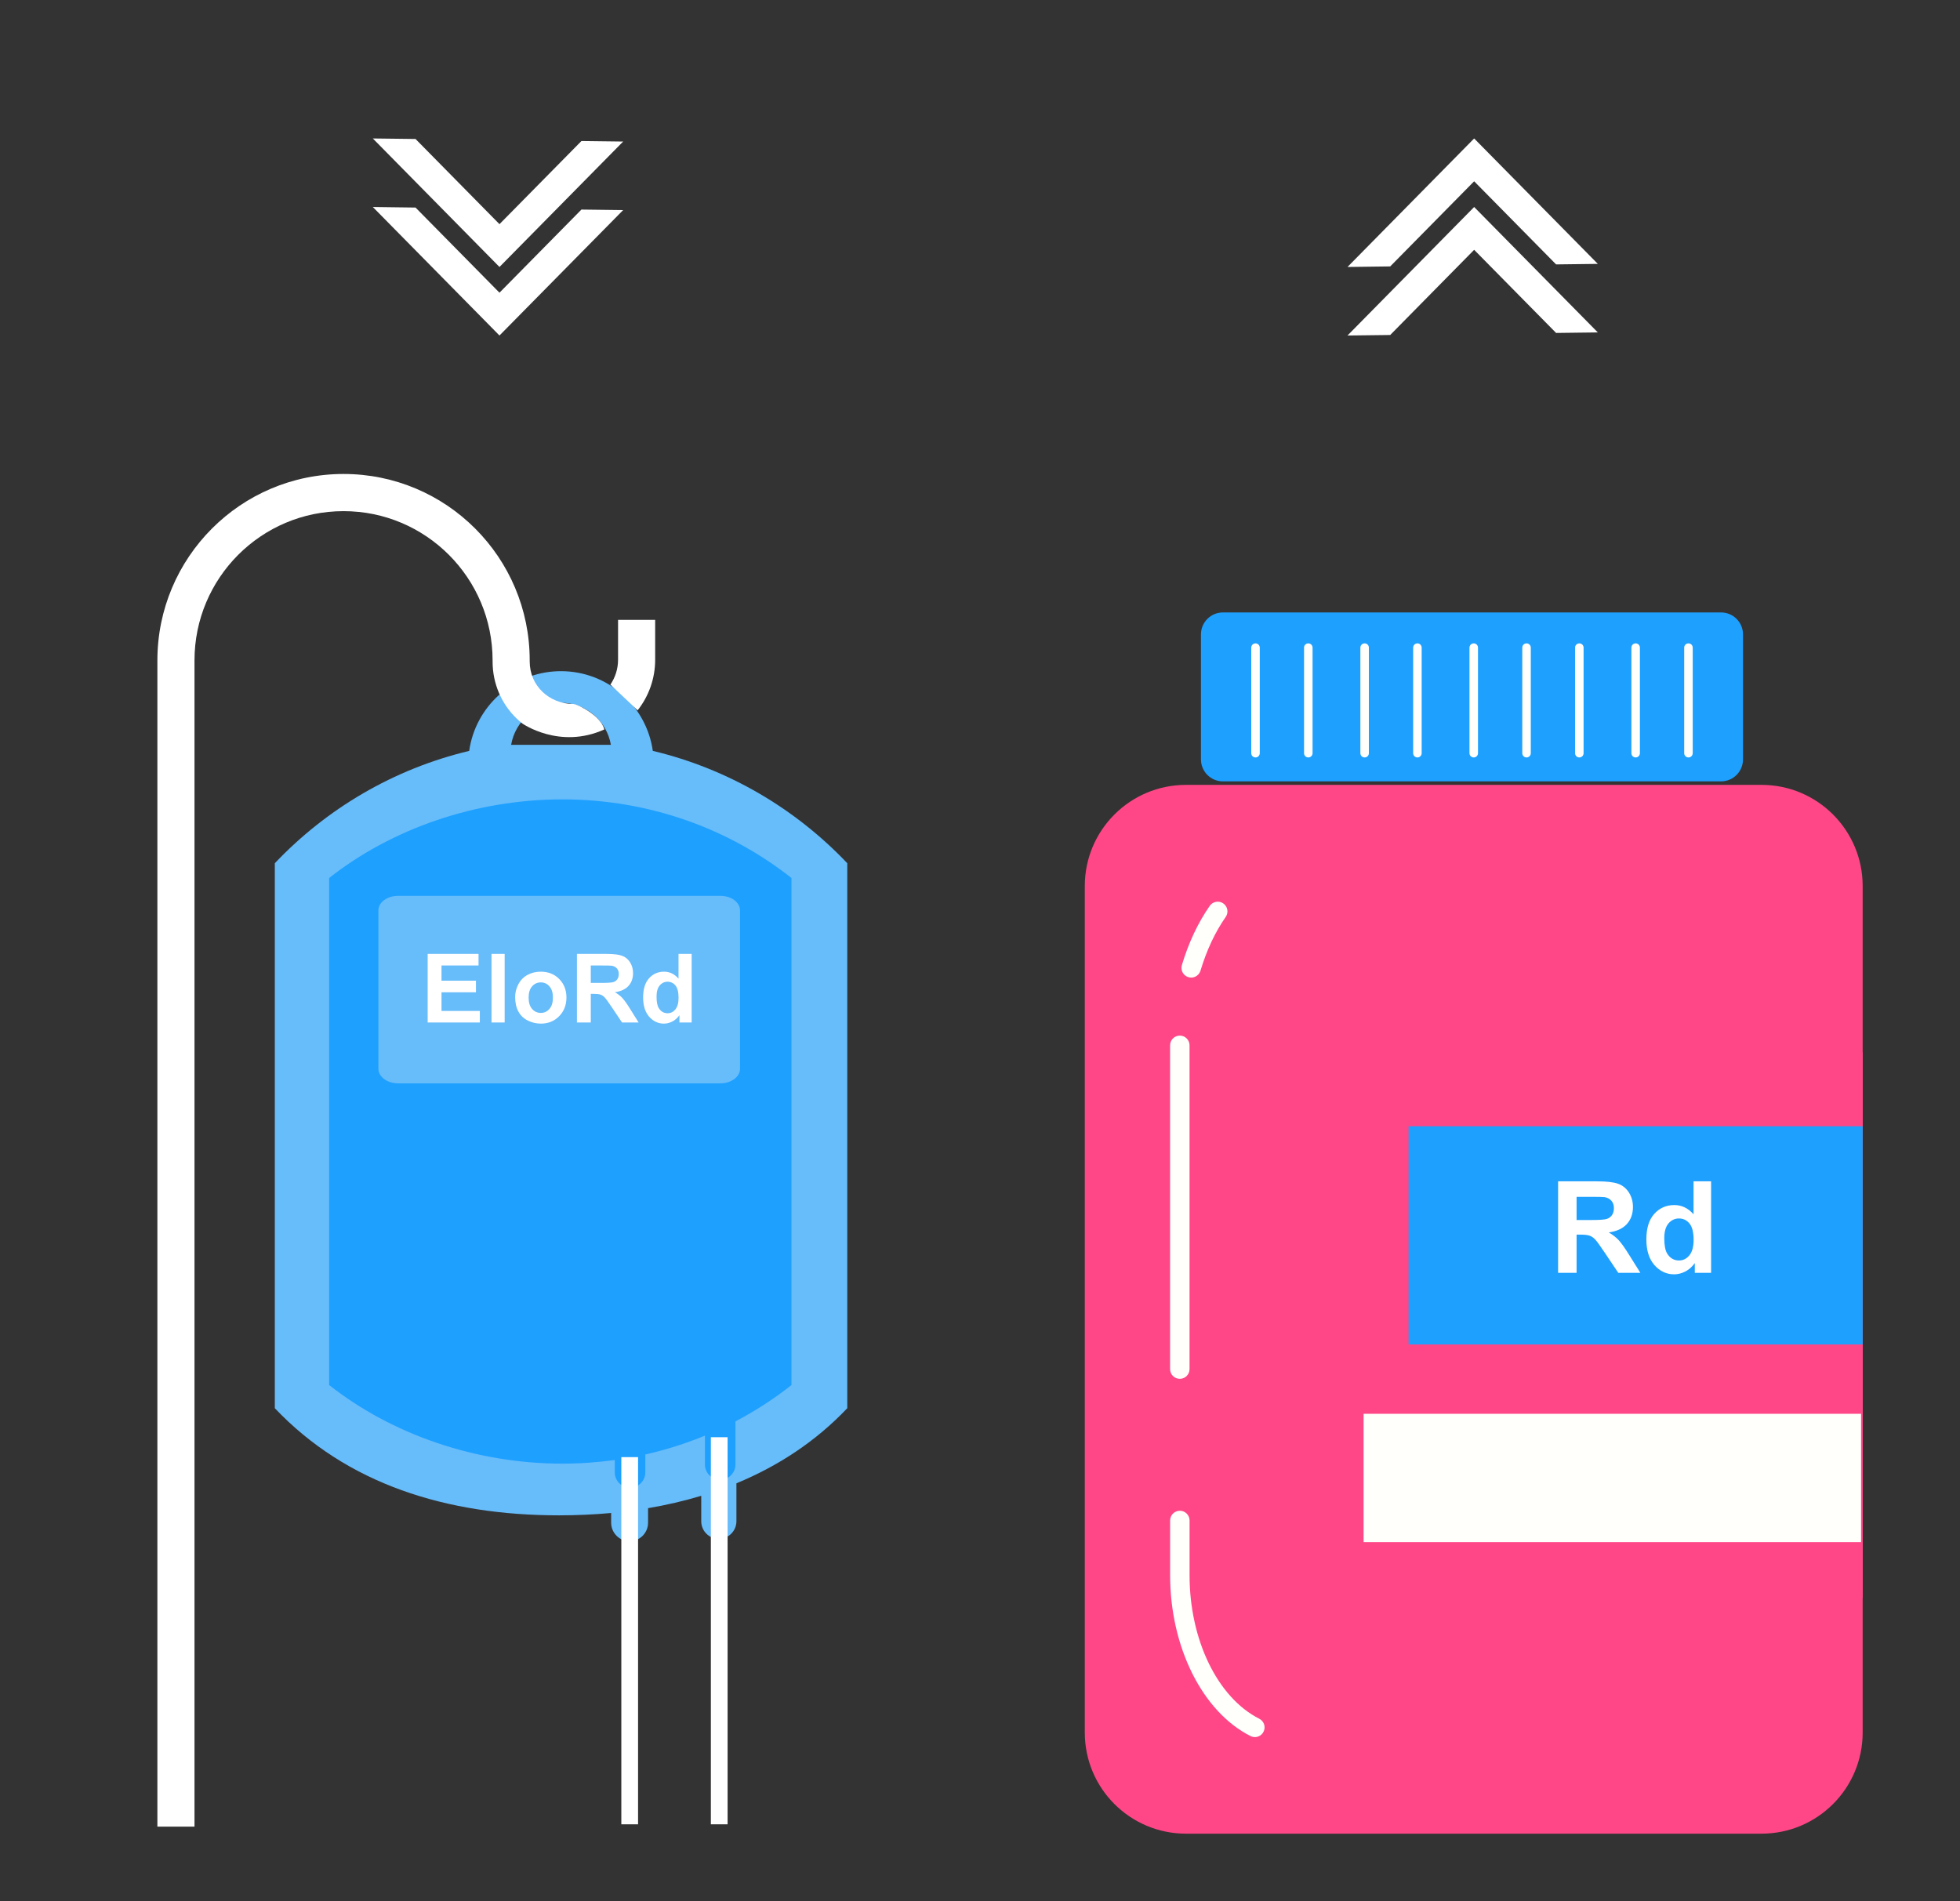 <svg width="368" height="357" viewBox="0 0 368 357" fill="none" xmlns="http://www.w3.org/2000/svg">
<rect x="0" y="0" width="368" height="357" fill="#333333" stroke="none"/>
<path d="M93.779 42.091L78.02 26.098L70 26L93.779 50.13L117 26.579L109.166 26.482L93.779 42.091Z" fill="white"/>
<path d="M93.779 54.961L78.02 38.974L70 38.87L93.779 63L117 39.449L109.166 39.351L93.779 54.961Z" fill="white"/>
<path d="M330.729 147.38H222.672C212.18 147.38 203.676 155.885 203.676 166.376V325.321C203.676 335.812 212.18 344.317 222.672 344.317H330.729C341.22 344.317 349.725 335.812 349.725 325.321V166.376C349.725 155.885 341.22 147.38 330.729 147.38Z" fill="#FF4787"/>
<path d="M323.134 115H229.61C227.333 115 225.486 116.846 225.486 119.124V142.6C225.486 144.877 227.333 146.723 229.61 146.723H323.134C325.411 146.723 327.258 144.877 327.258 142.6V119.124C327.258 116.846 325.411 115 323.134 115Z" fill="#1EA0FF"/>
<path d="M317.017 142.23C316.574 142.23 316.218 141.874 316.218 141.432V121.606C316.218 121.163 316.574 120.808 317.017 120.808C317.459 120.808 317.815 121.163 317.815 121.606V141.432C317.815 141.874 317.459 142.23 317.017 142.23Z" fill="#FFFFFC"/>
<path d="M307.103 142.23C306.661 142.23 306.305 141.874 306.305 141.432V121.606C306.305 121.163 306.661 120.808 307.103 120.808C307.546 120.808 307.901 121.163 307.901 121.606V141.432C307.901 141.874 307.546 142.23 307.103 142.23Z" fill="#FFFFFC"/>
<path d="M296.529 142.23C296.086 142.23 295.73 141.874 295.73 141.432V121.606C295.73 121.163 296.086 120.808 296.529 120.808C296.971 120.808 297.327 121.163 297.327 121.606V141.432C297.327 141.874 296.971 142.23 296.529 142.23Z" fill="#FFFFFC"/>
<path d="M286.616 142.23C286.173 142.23 285.817 141.874 285.817 141.432V121.606C285.817 121.163 286.173 120.808 286.616 120.808C287.058 120.808 287.414 121.163 287.414 121.606V141.432C287.414 141.874 287.058 142.23 286.616 142.23Z" fill="#FFFFFC"/>
<path d="M276.703 142.23C276.26 142.23 275.904 141.874 275.904 141.432V121.606C275.904 121.163 276.26 120.808 276.703 120.808C277.145 120.808 277.501 121.163 277.501 121.606V141.432C277.501 141.874 277.145 142.23 276.703 142.23Z" fill="#FFFFFC"/>
<path d="M266.128 142.23C265.685 142.23 265.33 141.874 265.33 141.432V121.606C265.33 121.163 265.685 120.808 266.128 120.808C266.57 120.808 266.926 121.163 266.926 121.606V141.432C266.926 141.874 266.57 142.23 266.128 142.23Z" fill="#FFFFFC"/>
<path d="M256.216 142.23C255.773 142.23 255.417 141.874 255.417 141.432V121.606C255.417 121.163 255.773 120.808 256.216 120.808C256.658 120.808 257.014 121.163 257.014 121.606V141.432C257.014 141.874 256.658 142.23 256.216 142.23Z" fill="#FFFFFC"/>
<path d="M245.641 142.23C245.198 142.23 244.842 141.874 244.842 141.432V121.606C244.842 121.163 245.198 120.808 245.641 120.808C246.083 120.808 246.439 121.163 246.439 121.606V141.432C246.439 141.874 246.083 142.23 245.641 142.23Z" fill="#FFFFFC"/>
<path d="M235.729 142.23C235.286 142.23 234.93 141.874 234.93 141.432V121.606C234.93 121.163 235.286 120.808 235.729 120.808C236.171 120.808 236.527 121.163 236.527 121.606V141.432C236.527 141.874 236.171 142.23 235.729 142.23Z" fill="#FFFFFC"/>
<path d="M349.729 300.04H247.68C247.1 300.04 246.635 299.57 246.635 298.995V198.656C246.635 198.077 247.105 197.612 247.68 197.612H349.729V300.044V300.04Z" fill="#FF4787"/>
<path d="M264.472 252.458H349.725V211.484H264.472V252.458Z" fill="#1EA0FF"/>
<path d="M256.023 289.566H349.424V265.475H256.023V289.566Z" fill="#FFFFFC"/>
<path d="M235.605 326.18C235.326 326.18 235.048 326.116 234.783 325.984C225.76 321.417 219.697 309.283 219.697 295.793V285.506C219.697 284.498 220.514 283.681 221.522 283.681C222.53 283.681 223.347 284.498 223.347 285.506V295.793C223.347 307.941 228.607 318.767 236.43 322.731C237.329 323.187 237.689 324.282 237.233 325.185C236.914 325.819 236.271 326.184 235.605 326.184V326.18Z" fill="#FFFFFC"/>
<path d="M221.517 258.91C220.509 258.91 219.692 258.094 219.692 257.086V196.285C219.692 195.277 220.509 194.46 221.517 194.46C222.525 194.46 223.342 195.277 223.342 196.285V257.086C223.342 258.094 222.525 258.91 221.517 258.91Z" fill="#FFFFFC"/>
<path d="M223.652 183.566C223.479 183.566 223.301 183.543 223.127 183.489C222.16 183.197 221.613 182.179 221.905 181.217C223.173 176.988 224.938 173.247 227.142 170.09C227.721 169.265 228.857 169.064 229.683 169.639C230.508 170.218 230.709 171.354 230.134 172.18C228.15 175.017 226.558 178.411 225.399 182.266C225.162 183.055 224.437 183.566 223.652 183.566Z" fill="#FFFFFC"/>
<path d="M292.543 239.005V221.825H299.844C301.68 221.825 303.012 221.981 303.84 222.294C304.676 222.599 305.344 223.146 305.844 223.935C306.344 224.724 306.594 225.626 306.594 226.642C306.594 227.931 306.215 228.997 305.457 229.841C304.699 230.677 303.566 231.204 302.059 231.423C302.809 231.86 303.426 232.341 303.91 232.864C304.402 233.388 305.062 234.317 305.891 235.653L307.988 239.005H303.84L301.332 235.267C300.441 233.931 299.832 233.091 299.504 232.747C299.176 232.396 298.828 232.157 298.461 232.032C298.094 231.899 297.512 231.833 296.715 231.833H296.012V239.005H292.543ZM296.012 229.091H298.578C300.242 229.091 301.281 229.021 301.695 228.88C302.109 228.739 302.434 228.497 302.668 228.153C302.902 227.81 303.019 227.38 303.019 226.864C303.019 226.286 302.863 225.821 302.551 225.47C302.246 225.11 301.812 224.884 301.25 224.79C300.969 224.751 300.125 224.731 298.719 224.731H296.012V229.091ZM321.266 239.005H318.207V237.177C317.699 237.888 317.098 238.419 316.402 238.771C315.715 239.114 315.019 239.286 314.316 239.286C312.887 239.286 311.66 238.712 310.637 237.563C309.621 236.407 309.113 234.798 309.113 232.735C309.113 230.626 309.609 229.024 310.601 227.931C311.594 226.829 312.848 226.278 314.363 226.278C315.754 226.278 316.957 226.856 317.973 228.013V221.825H321.266V239.005ZM312.476 232.513C312.476 233.841 312.66 234.802 313.027 235.396C313.559 236.255 314.301 236.685 315.254 236.685C316.012 236.685 316.656 236.364 317.187 235.724C317.719 235.075 317.984 234.11 317.984 232.829C317.984 231.399 317.726 230.372 317.211 229.747C316.695 229.114 316.035 228.798 315.23 228.798C314.449 228.798 313.793 229.11 313.262 229.735C312.738 230.353 312.476 231.278 312.476 232.513Z" fill="white"/>
<g clip-path="url(#clip0_17_6500)">
<path d="M122.571 141.011C121.377 132.544 114.12 126.028 105.332 126.028C103.327 126.028 101.391 126.365 99.605 126.992L93.635 130.546C90.702 133.217 88.673 136.876 88.094 140.999C73.916 144.379 61.314 151.847 51.6 162.091V264.428C65.105 278.655 83.793 284.544 104.95 284.544C108.265 284.544 111.534 284.393 114.746 284.103V285.926C114.746 287.843 116.299 289.399 118.212 289.399C120.125 289.399 121.678 287.843 121.678 285.926V283.197C125.098 282.616 128.425 281.849 131.66 280.874V285.647C131.66 287.483 133.143 288.958 134.963 288.958C136.784 288.958 138.267 287.471 138.267 285.647V278.528C146.104 275.287 153.164 270.665 159.077 264.428V162.091C149.362 151.847 136.76 144.391 122.582 140.999L122.571 141.011ZM95.965 139.861C96.742 135.378 100.637 131.963 105.332 131.963C110.027 131.963 113.923 135.378 114.699 139.861H95.977H95.965Z" fill="#67BCFA"/>
<path d="M114.606 128.548C115.511 127.213 116.044 125.61 116.044 123.879V116.399H123.011V123.879C123.011 127.468 121.782 130.767 119.719 133.38" fill="white"/>
<path d="M105.587 150.104C89.253 150.104 73.487 155.645 61.801 164.867V260.072C73.487 269.294 89.253 274.834 105.587 274.834C108.938 274.834 112.218 274.59 115.43 274.149V276.483C115.43 278.063 116.716 279.352 118.293 279.352C119.87 279.352 121.156 278.063 121.156 276.483V273.115C125.028 272.244 128.773 271.047 132.355 269.572V274.996C132.355 276.576 133.642 277.865 135.219 277.865C136.795 277.865 138.082 276.576 138.082 274.996V266.901C141.815 264.938 145.327 262.662 148.597 260.083V164.867C136.911 155.645 121.933 150.104 105.599 150.104H105.587Z" fill="#1EA0FF"/>
<path d="M107.732 132.195C105.355 132.195 103.303 131.3 101.831 129.883C100.359 128.455 99.466 126.527 99.454 124.216V123.995C99.454 104.656 83.804 89 64.502 89C45.2 89 29.55 104.68 29.55 124.018V343H36.517V124.018C36.517 116.271 39.647 109.279 44.713 104.192C49.791 99.116 56.758 95.98 64.502 95.98C72.234 95.98 79.213 99.116 84.291 104.192C89.357 109.279 92.487 116.26 92.487 124.018V124.239C92.487 128.432 94.215 132.241 96.997 134.913C97.344 135.249 97.704 135.563 98.087 135.865C98.087 135.865 105.077 140.778 113.47 136.968C112.821 134.471 108.821 132.415 107.732 132.195Z" fill="white"/>
<path d="M74.716 168.218H135.255C137.301 168.218 138.946 169.434 138.946 170.948V200.696C138.946 202.209 137.281 203.426 135.255 203.426H74.736C72.69 203.426 71.045 202.194 71.045 200.696V170.948C71.045 169.434 72.69 168.218 74.736 168.218H74.716Z" fill="#67BCFA"/>
<path d="M119.8 273.614H116.658V342.559H119.8V273.614Z" fill="white"/>
<path d="M136.609 269.874H133.468V342.558H136.609V269.874Z" fill="white"/>
</g>
<path d="M80.294 192V179.115H89.848V181.295H82.895V184.151H89.364V186.322H82.895V189.829H90.094V192H80.294ZM92.282 192V179.115H94.752V192H92.282ZM96.721 187.201C96.721 186.381 96.923 185.587 97.327 184.819C97.731 184.052 98.303 183.466 99.041 183.062C99.785 182.657 100.614 182.455 101.528 182.455C102.94 182.455 104.098 182.915 105 183.835C105.902 184.749 106.354 185.906 106.354 187.307C106.354 188.719 105.896 189.891 104.982 190.822C104.074 191.748 102.929 192.211 101.546 192.211C100.69 192.211 99.873 192.018 99.094 191.631C98.32 191.244 97.731 190.679 97.327 189.935C96.923 189.185 96.721 188.273 96.721 187.201ZM99.252 187.333C99.252 188.259 99.472 188.968 99.911 189.46C100.351 189.952 100.893 190.198 101.537 190.198C102.182 190.198 102.721 189.952 103.154 189.46C103.594 188.968 103.813 188.253 103.813 187.315C103.813 186.401 103.594 185.698 103.154 185.206C102.721 184.714 102.182 184.468 101.537 184.468C100.893 184.468 100.351 184.714 99.911 185.206C99.472 185.698 99.252 186.407 99.252 187.333ZM108.322 192V179.115H113.798C115.175 179.115 116.174 179.232 116.795 179.467C117.422 179.695 117.923 180.105 118.298 180.697C118.673 181.289 118.86 181.966 118.86 182.728C118.86 183.694 118.576 184.494 118.008 185.127C117.439 185.754 116.59 186.149 115.459 186.313C116.021 186.642 116.484 187.002 116.848 187.395C117.217 187.787 117.712 188.484 118.333 189.486L119.906 192H116.795L114.914 189.196C114.246 188.194 113.789 187.564 113.543 187.307C113.297 187.043 113.036 186.864 112.761 186.771C112.485 186.671 112.049 186.621 111.451 186.621H110.924V192H108.322ZM110.924 184.564H112.849C114.097 184.564 114.876 184.512 115.187 184.406C115.497 184.301 115.74 184.119 115.916 183.861C116.092 183.604 116.18 183.281 116.18 182.895C116.18 182.461 116.062 182.112 115.828 181.849C115.6 181.579 115.274 181.409 114.853 181.339C114.642 181.31 114.009 181.295 112.954 181.295H110.924V184.564ZM129.864 192H127.57V190.629C127.189 191.162 126.738 191.561 126.217 191.824C125.701 192.082 125.18 192.211 124.652 192.211C123.58 192.211 122.66 191.78 121.893 190.919C121.131 190.052 120.75 188.845 120.75 187.298C120.75 185.716 121.122 184.515 121.866 183.694C122.61 182.868 123.551 182.455 124.688 182.455C125.73 182.455 126.633 182.889 127.395 183.756V179.115H129.864V192ZM123.272 187.131C123.272 188.127 123.41 188.848 123.686 189.293C124.084 189.938 124.641 190.26 125.355 190.26C125.924 190.26 126.407 190.02 126.806 189.539C127.204 189.053 127.403 188.329 127.403 187.368C127.403 186.296 127.21 185.525 126.823 185.057C126.437 184.582 125.941 184.345 125.338 184.345C124.752 184.345 124.26 184.579 123.861 185.048C123.469 185.511 123.272 186.205 123.272 187.131Z" fill="white"/>
<path d="M276.779 46.909L261.02 62.902L253 63L276.779 38.87L300 62.421L292.166 62.518L276.779 46.909Z" fill="white"/>
<path d="M276.779 34.039L261.02 50.026L253 50.13L276.779 26L300 49.551L292.166 49.649L276.779 34.039Z" fill="white"/>
<defs>
<clipPath id="clip0_17_6500">
<rect width="129.515" height="254" fill="white" transform="translate(29.55 89)"/>
</clipPath>
</defs>
</svg>
